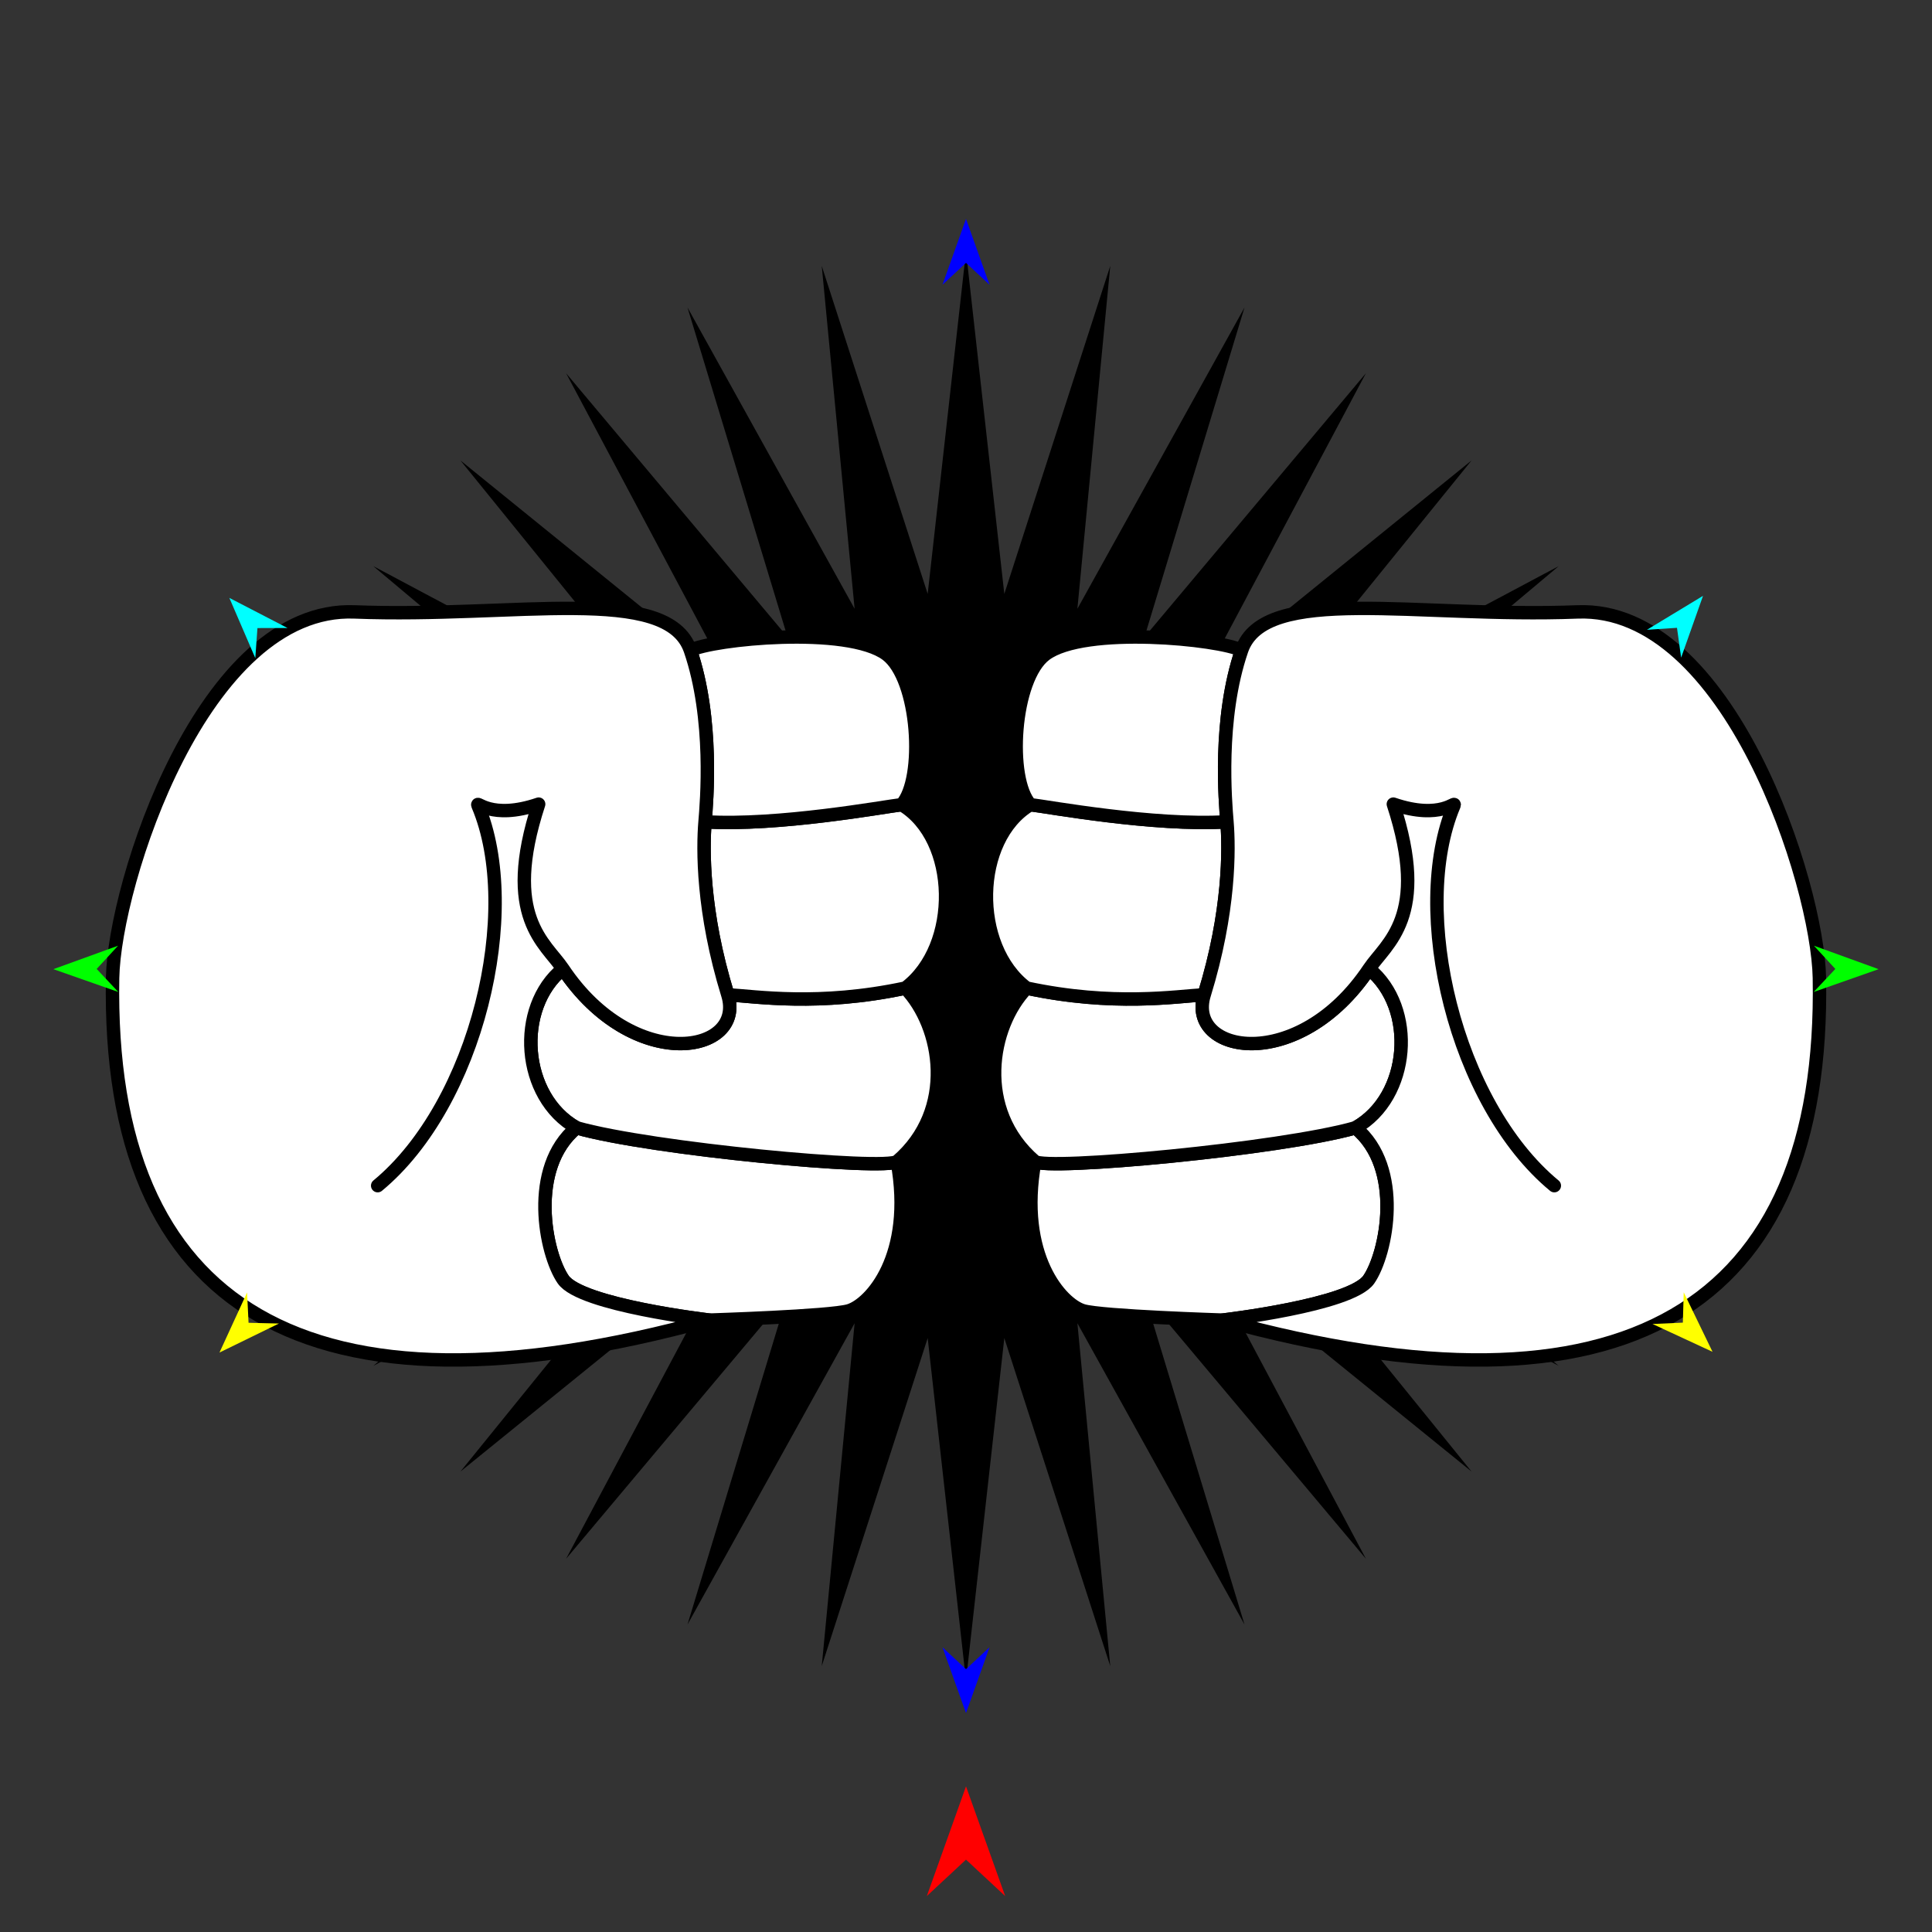 <?xml version="1.0" encoding="utf-8"?>
<!-- Generator: Moho 13.5 build 20210422 -->
<!DOCTYPE svg PUBLIC "-//W3C//DTD SVG 1.1//EN" "http://www.w3.org/Graphics/SVG/1.1/DTD/svg11.dtd">
<svg version="1.1" id="Frame_0" xmlns="http://www.w3.org/2000/svg" xmlns:xlink="http://www.w3.org/1999/xlink" width="720px" height="720px">
<rect width="100%" height="100%" fill="#333333" stroke="none"/>
<g id="hands_fists">
<g id="starburst">
<path fill="#000000" fill-rule="evenodd" stroke="none" d="M 360.000 626.291 C 360.001 626.278 374.277 498.671 374.278 498.658 C 374.282 498.671 413.755 620.882 413.759 620.894 C 413.758 620.881 401.510 493.137 401.509 493.125 C 401.515 493.136 463.782 605.398 463.788 605.409 C 463.784 605.397 426.513 482.600 426.510 482.588 C 426.518 482.598 509.019 580.888 509.027 580.898 C 509.021 580.886 448.732 467.615 448.726 467.604 C 448.736 467.612 548.407 548.409 548.417 548.417 C 548.409 548.407 467.612 448.736 467.604 448.726 C 467.615 448.732 580.886 509.021 580.898 509.027 C 580.888 509.019 482.598 426.518 482.588 426.510 C 482.600 426.513 605.397 463.784 605.409 463.788 C 605.398 463.782 493.136 401.515 493.125 401.509 C 493.137 401.510 620.881 413.758 620.894 413.759 C 620.882 413.755 498.671 374.282 498.658 374.278 C 498.671 374.277 626.278 360.001 626.291 360.000 C 626.278 359.999 498.671 345.723 498.658 345.722 C 498.671 345.718 620.882 306.245 620.894 306.241 C 620.881 306.242 493.137 318.490 493.125 318.491 C 493.136 318.485 605.398 256.218 605.409 256.212 C 605.397 256.216 482.600 293.487 482.588 293.490 C 482.598 293.482 580.888 210.981 580.898 210.973 C 580.886 210.979 467.615 271.268 467.604 271.274 C 467.612 271.264 548.409 171.593 548.417 171.583 C 548.407 171.591 448.736 252.388 448.726 252.396 C 448.732 252.385 509.021 139.114 509.027 139.102 C 509.019 139.112 426.518 237.402 426.510 237.412 C 426.513 237.400 463.784 114.603 463.788 114.591 C 463.782 114.602 401.515 226.864 401.509 226.875 C 401.510 226.863 413.758 99.119 413.759 99.106 C 413.755 99.118 374.282 221.329 374.278 221.342 C 374.277 221.329 360.001 93.722 360.000 93.709 C 359.999 93.722 345.723 221.329 345.722 221.342 C 345.718 221.329 306.245 99.118 306.241 99.106 C 306.242 99.119 318.490 226.863 318.491 226.875 C 318.485 226.864 256.218 114.602 256.212 114.591 C 256.216 114.603 293.487 237.400 293.490 237.412 C 293.482 237.402 210.981 139.112 210.973 139.102 C 210.979 139.114 271.268 252.385 271.274 252.396 C 271.264 252.388 171.593 171.591 171.583 171.583 C 171.591 171.593 252.388 271.264 252.396 271.274 C 252.385 271.268 139.114 210.979 139.102 210.973 C 139.112 210.981 237.402 293.482 237.412 293.490 C 237.400 293.487 114.603 256.216 114.591 256.212 C 114.602 256.218 226.864 318.485 226.875 318.491 C 226.863 318.490 99.119 306.242 99.106 306.241 C 99.118 306.245 221.329 345.718 221.342 345.722 C 221.329 345.723 93.722 359.999 93.709 360.000 C 93.722 360.001 221.329 374.277 221.342 374.278 C 221.329 374.282 99.118 413.755 99.106 413.759 C 99.119 413.758 226.863 401.510 226.875 401.509 C 226.864 401.515 114.602 463.782 114.591 463.788 C 114.603 463.784 237.400 426.513 237.412 426.510 C 237.402 426.518 139.112 509.019 139.102 509.027 C 139.114 509.021 252.385 448.732 252.396 448.726 C 252.388 448.736 171.591 548.407 171.583 548.417 C 171.593 548.409 271.264 467.612 271.274 467.604 C 271.268 467.615 210.979 580.886 210.973 580.898 C 210.981 580.888 293.482 482.598 293.490 482.588 C 293.487 482.600 256.216 605.397 256.212 605.409 C 256.218 605.398 318.485 493.136 318.491 493.125 C 318.490 493.137 306.242 620.881 306.241 620.894 C 306.245 620.882 345.718 498.671 345.722 498.658 C 345.723 498.671 359.999 626.278 360.000 626.291 Z"/>
</g>
<g id="arm_power_fist_3">
<path fill="#ffffff" fill-rule="evenodd" stroke="#000000" stroke-width="5" stroke-linecap="round" stroke-linejoin="round" d="M 209.899 476.863 C 203.222 467.249 196.769 435.248 214.840 420.284 C 242.787 428.253 330.260 436.347 334.352 432.829 C 340.763 467.999 324.495 486.069 316.334 488.486 C 309.373 490.548 264.384 491.959 264.379 491.959 C 264.373 491.958 216.545 486.432 209.899 476.863 Z"/>
<path fill="none" stroke="#ffffff" stroke-width="1" stroke-linecap="butt" stroke-linejoin="round" d="M 334.352 432.829 C 330.260 436.347 242.787 428.253 214.840 420.284 "/>
<path fill="#ffffff" fill-rule="evenodd" stroke="#000000" stroke-width="5" stroke-linecap="round" stroke-linejoin="round" d="M 209.782 361.048 C 236.108 400.403 278.019 392.766 271.232 370.727 C 281.685 371.303 305.107 375.133 337.394 368.225 C 351.087 382.463 356.524 413.761 334.352 432.829 C 330.260 436.347 242.787 428.253 214.840 420.284 C 194.402 408.832 191.937 375.584 209.782 361.048 Z"/>
<path fill="none" stroke="#ffffff" stroke-width="1" stroke-linecap="butt" stroke-linejoin="round" d="M 337.394 368.225 C 305.107 375.133 281.685 371.303 271.232 370.727 "/>
<path fill="#ffffff" fill-rule="evenodd" stroke="#000000" stroke-width="5" stroke-linecap="round" stroke-linejoin="round" d="M 271.232 370.727 C 261.672 339.681 261.917 316.280 262.750 306.257 C 289.939 307.932 329.636 300.612 336.023 299.877 C 357.230 312.548 357.984 352.786 337.394 368.225 C 305.107 375.133 281.685 371.303 271.232 370.727 Z"/>
<path fill="none" stroke="#ffffff" stroke-width="1" stroke-linecap="butt" stroke-linejoin="round" d="M 336.023 299.877 C 329.636 300.612 289.939 307.932 262.750 306.257 "/>
<path fill="#ffffff" fill-rule="evenodd" stroke="#000000" stroke-width="5" stroke-linecap="round" stroke-linejoin="round" d="M 262.750 306.257 C 263.349 299.047 266.069 268.003 257.290 242.375 C 265.351 238.182 315.764 232.998 330.401 243.863 C 342.575 252.899 344.701 290.425 336.023 299.877 C 329.636 300.612 289.939 307.932 262.750 306.257 Z"/>
<path fill="none" stroke="#ffffff" stroke-width="1" stroke-linecap="butt" stroke-linejoin="round" d="M 264.379 491.959 C 264.373 491.958 216.545 486.432 209.899 476.863 "/>
<path fill="none" stroke="#ffffff" stroke-width="1" stroke-linecap="butt" stroke-linejoin="round" d="M 209.899 476.863 C 203.222 467.249 196.769 435.248 214.840 420.284 "/>
<path fill="none" stroke="#ffffff" stroke-width="1" stroke-linecap="butt" stroke-linejoin="round" d="M 214.840 420.284 C 194.402 408.832 191.937 375.584 209.782 361.048 "/>
<path fill="none" stroke="#ffffff" stroke-width="1" stroke-linecap="butt" stroke-linejoin="round" d="M 209.782 361.048 C 236.108 400.403 278.019 392.766 271.232 370.727 "/>
<path fill="none" stroke="#ffffff" stroke-width="1" stroke-linecap="butt" stroke-linejoin="round" d="M 271.232 370.727 C 261.672 339.681 261.917 316.280 262.750 306.257 "/>
<path fill="none" stroke="#ffffff" stroke-width="1" stroke-linecap="butt" stroke-linejoin="round" d="M 262.750 306.257 C 263.349 299.047 266.069 268.003 257.290 242.375 "/>
<path fill="#ffffff" fill-rule="evenodd" stroke="none" d="M 41.965 364.465 C 39.755 488.368 114.696 533.075 264.379 491.959 C 264.373 491.958 216.545 486.432 209.899 476.863 C 203.222 467.249 196.769 435.248 214.840 420.284 C 194.402 408.832 191.937 375.584 209.782 361.048 C 236.108 400.403 278.019 392.766 271.232 370.727 C 261.672 339.681 261.917 316.280 262.750 306.257 C 263.349 299.047 266.069 268.003 257.290 242.375 C 248.750 217.444 191.998 230.382 132.090 228.041 C 75.663 225.835 42.589 329.538 41.965 364.465 Z"/>
<path fill="none" stroke="#000000" stroke-width="5" stroke-linecap="round" stroke-linejoin="round" d="M 41.965 364.465 C 39.755 488.368 114.696 533.075 264.379 491.959 C 264.373 491.958 216.545 486.432 209.899 476.863 C 203.222 467.249 196.769 435.248 214.840 420.284 C 194.402 408.832 191.937 375.584 209.782 361.048 C 236.108 400.403 278.019 392.766 271.232 370.727 C 261.672 339.681 261.917 316.280 262.750 306.257 C 263.349 299.047 266.069 268.003 257.290 242.375 C 248.750 217.444 191.998 230.382 132.090 228.041 C 75.663 225.835 42.589 329.538 41.965 364.465 M 200.742 299.678 C 186.977 341.758 203.376 351.471 209.782 361.048 M 178.151 300.201 C 177.225 298.009 182.779 305.819 200.742 299.678 M 140.748 441.858 C 177.704 411.330 194.723 339.440 178.151 300.201 "/>
<path fill="#ffffff" fill-rule="evenodd" stroke="#000000" stroke-width="5" stroke-linecap="round" stroke-linejoin="round" d="M 510.101 476.863 C 516.779 467.249 523.231 435.248 505.160 420.284 C 477.214 428.253 389.740 436.347 385.648 432.829 C 379.237 467.999 395.505 486.069 403.666 488.486 C 410.627 490.548 455.616 491.959 455.621 491.959 C 455.627 491.958 503.455 486.432 510.101 476.863 Z"/>
<path fill="none" stroke="#ffffff" stroke-width="1" stroke-linecap="butt" stroke-linejoin="round" d="M 385.648 432.829 C 389.740 436.347 477.214 428.253 505.160 420.284 "/>
<path fill="#ffffff" fill-rule="evenodd" stroke="#000000" stroke-width="5" stroke-linecap="round" stroke-linejoin="round" d="M 510.218 361.048 C 483.891 400.403 441.980 392.766 448.767 370.727 C 438.315 371.303 414.893 375.133 382.606 368.225 C 368.913 382.463 363.476 413.761 385.648 432.829 C 389.740 436.347 477.214 428.253 505.160 420.284 C 525.598 408.831 528.063 375.584 510.218 361.048 Z"/>
<path fill="none" stroke="#ffffff" stroke-width="1" stroke-linecap="butt" stroke-linejoin="round" d="M 382.606 368.225 C 414.893 375.133 438.315 371.303 448.767 370.727 "/>
<path fill="#ffffff" fill-rule="evenodd" stroke="#000000" stroke-width="5" stroke-linecap="round" stroke-linejoin="round" d="M 448.767 370.727 C 458.328 339.681 458.083 316.280 457.250 306.257 C 430.061 307.932 390.364 300.612 383.978 299.877 C 362.770 312.548 362.016 352.786 382.606 368.225 C 414.893 375.133 438.315 371.303 448.767 370.727 Z"/>
<path fill="none" stroke="#ffffff" stroke-width="1" stroke-linecap="butt" stroke-linejoin="round" d="M 383.978 299.877 C 390.364 300.612 430.061 307.932 457.250 306.257 "/>
<path fill="#ffffff" fill-rule="evenodd" stroke="#000000" stroke-width="5" stroke-linecap="round" stroke-linejoin="round" d="M 457.250 306.257 C 456.651 299.047 453.931 268.003 462.710 242.375 C 454.649 238.182 404.236 232.998 389.599 243.863 C 377.425 252.899 375.299 290.425 383.978 299.877 C 390.364 300.612 430.061 307.932 457.250 306.257 Z"/>
<path fill="none" stroke="#ffffff" stroke-width="1" stroke-linecap="butt" stroke-linejoin="round" d="M 455.621 491.959 C 455.627 491.958 503.455 486.432 510.101 476.863 "/>
<path fill="none" stroke="#ffffff" stroke-width="1" stroke-linecap="butt" stroke-linejoin="round" d="M 510.101 476.863 C 516.779 467.249 523.231 435.248 505.160 420.284 "/>
<path fill="none" stroke="#ffffff" stroke-width="1" stroke-linecap="butt" stroke-linejoin="round" d="M 505.160 420.284 C 525.598 408.831 528.063 375.584 510.218 361.048 "/>
<path fill="none" stroke="#ffffff" stroke-width="1" stroke-linecap="butt" stroke-linejoin="round" d="M 510.218 361.048 C 483.891 400.403 441.980 392.766 448.767 370.727 "/>
<path fill="none" stroke="#ffffff" stroke-width="1" stroke-linecap="butt" stroke-linejoin="round" d="M 448.767 370.727 C 458.328 339.681 458.083 316.280 457.250 306.257 "/>
<path fill="none" stroke="#ffffff" stroke-width="1" stroke-linecap="butt" stroke-linejoin="round" d="M 457.250 306.257 C 456.651 299.047 453.931 268.003 462.710 242.375 "/>
<path fill="#ffffff" fill-rule="evenodd" stroke="none" d="M 678.035 364.465 C 680.245 488.368 605.305 533.075 455.621 491.959 C 455.627 491.958 503.455 486.432 510.101 476.863 C 516.779 467.249 523.231 435.248 505.160 420.284 C 525.598 408.831 528.063 375.584 510.218 361.048 C 483.891 400.403 441.980 392.766 448.767 370.727 C 458.328 339.681 458.083 316.280 457.250 306.257 C 456.651 299.047 453.931 268.003 462.710 242.375 C 471.250 217.444 528.002 230.382 587.910 228.041 C 644.337 225.835 677.411 329.538 678.035 364.465 Z"/>
<path fill="none" stroke="#000000" stroke-width="5" stroke-linecap="round" stroke-linejoin="round" d="M 678.035 364.465 C 680.245 488.368 605.305 533.075 455.621 491.959 C 455.627 491.958 503.455 486.432 510.101 476.863 C 516.779 467.249 523.231 435.248 505.160 420.284 C 525.598 408.831 528.063 375.584 510.218 361.048 C 483.891 400.403 441.980 392.766 448.767 370.727 C 458.328 339.681 458.083 316.280 457.250 306.257 C 456.651 299.047 453.931 268.003 462.710 242.375 C 471.250 217.444 528.002 230.382 587.910 228.041 C 644.337 225.835 677.411 329.538 678.035 364.465 M 519.257 299.678 C 533.023 341.758 516.624 351.471 510.218 361.048 M 541.849 300.201 C 542.775 298.009 537.221 305.820 519.257 299.678 M 579.252 441.858 C 542.296 411.330 525.277 339.440 541.849 300.201 "/>
</g>
<g id="specs_2">
<path fill="#ff0000" fill-rule="evenodd" stroke="none" d="M 360.000 665.721 C 360.001 665.725 374.603 706.610 374.604 706.614 C 374.603 706.613 360.001 693.027 360.000 693.026 C 359.999 693.027 345.397 706.613 345.396 706.614 C 345.397 706.610 359.999 665.725 360.000 665.721 Z"/>
<path fill="#0000ff" fill-rule="evenodd" stroke="none" d="M 360.000 81.562 C 360.001 81.565 368.771 106.121 368.772 106.123 C 368.771 106.122 360.001 97.963 360.000 97.962 C 359.999 97.963 351.229 106.122 351.228 106.123 C 351.229 106.121 359.999 81.565 360.000 81.562 Z"/>
<path fill="#00ff00" fill-rule="evenodd" stroke="none" d="M 19.901 361.181 C 19.904 361.180 44.003 352.435 44.005 352.434 C 44.004 352.435 36.026 361.099 36.025 361.100 C 36.026 361.100 44.091 369.681 44.092 369.682 C 44.089 369.681 19.904 361.182 19.901 361.181 Z"/>
<path fill="#ffff00" fill-rule="evenodd" stroke="none" d="M 81.793 504.055 C 81.794 504.052 92.083 481.652 92.084 481.650 C 92.084 481.651 92.625 492.962 92.626 492.963 C 92.627 492.963 103.947 493.238 103.948 493.238 C 103.946 493.239 81.796 504.054 81.793 504.055 Z"/>
<path fill="#ffff00" fill-rule="evenodd" stroke="none" d="M 638.207 503.780 C 638.206 503.778 627.470 481.588 627.469 481.586 C 627.469 481.587 627.154 492.907 627.154 492.908 C 627.153 492.908 615.839 493.409 615.838 493.410 C 615.840 493.411 638.204 503.779 638.207 503.780 Z"/>
<path fill="#00ff00" fill-rule="evenodd" stroke="none" d="M 700.099 361.181 C 700.096 361.180 675.997 352.435 675.995 352.434 C 675.996 352.435 683.974 361.099 683.975 361.100 C 683.974 361.100 675.909 369.681 675.908 369.682 C 675.911 369.681 700.096 361.182 700.099 361.181 Z"/>
<path fill="#00ffff" fill-rule="evenodd" stroke="none" d="M 634.665 222.053 C 634.665 222.056 626.509 245.085 626.508 245.088 C 626.508 245.086 624.963 233.969 624.963 233.968 C 624.962 233.968 613.763 234.708 613.762 234.708 C 613.764 234.707 634.663 222.055 634.665 222.053 Z"/>
<path fill="#00ffff" fill-rule="evenodd" stroke="none" d="M 85.470 222.817 C 85.471 222.819 95.144 245.253 95.145 245.256 C 95.145 245.255 95.945 234.060 95.945 234.058 C 95.946 234.058 107.169 234.050 107.170 234.050 C 107.168 234.048 85.472 222.818 85.470 222.817 Z"/>
<path fill="#0000ff" fill-rule="evenodd" stroke="none" d="M 360.000 638.438 C 360.001 638.435 368.771 613.879 368.772 613.877 C 368.771 613.878 360.001 622.037 360.000 622.038 C 359.999 622.037 351.229 613.878 351.228 613.877 C 351.229 613.879 359.999 638.435 360.000 638.438 Z"/>
</g>
</g>
</svg>
